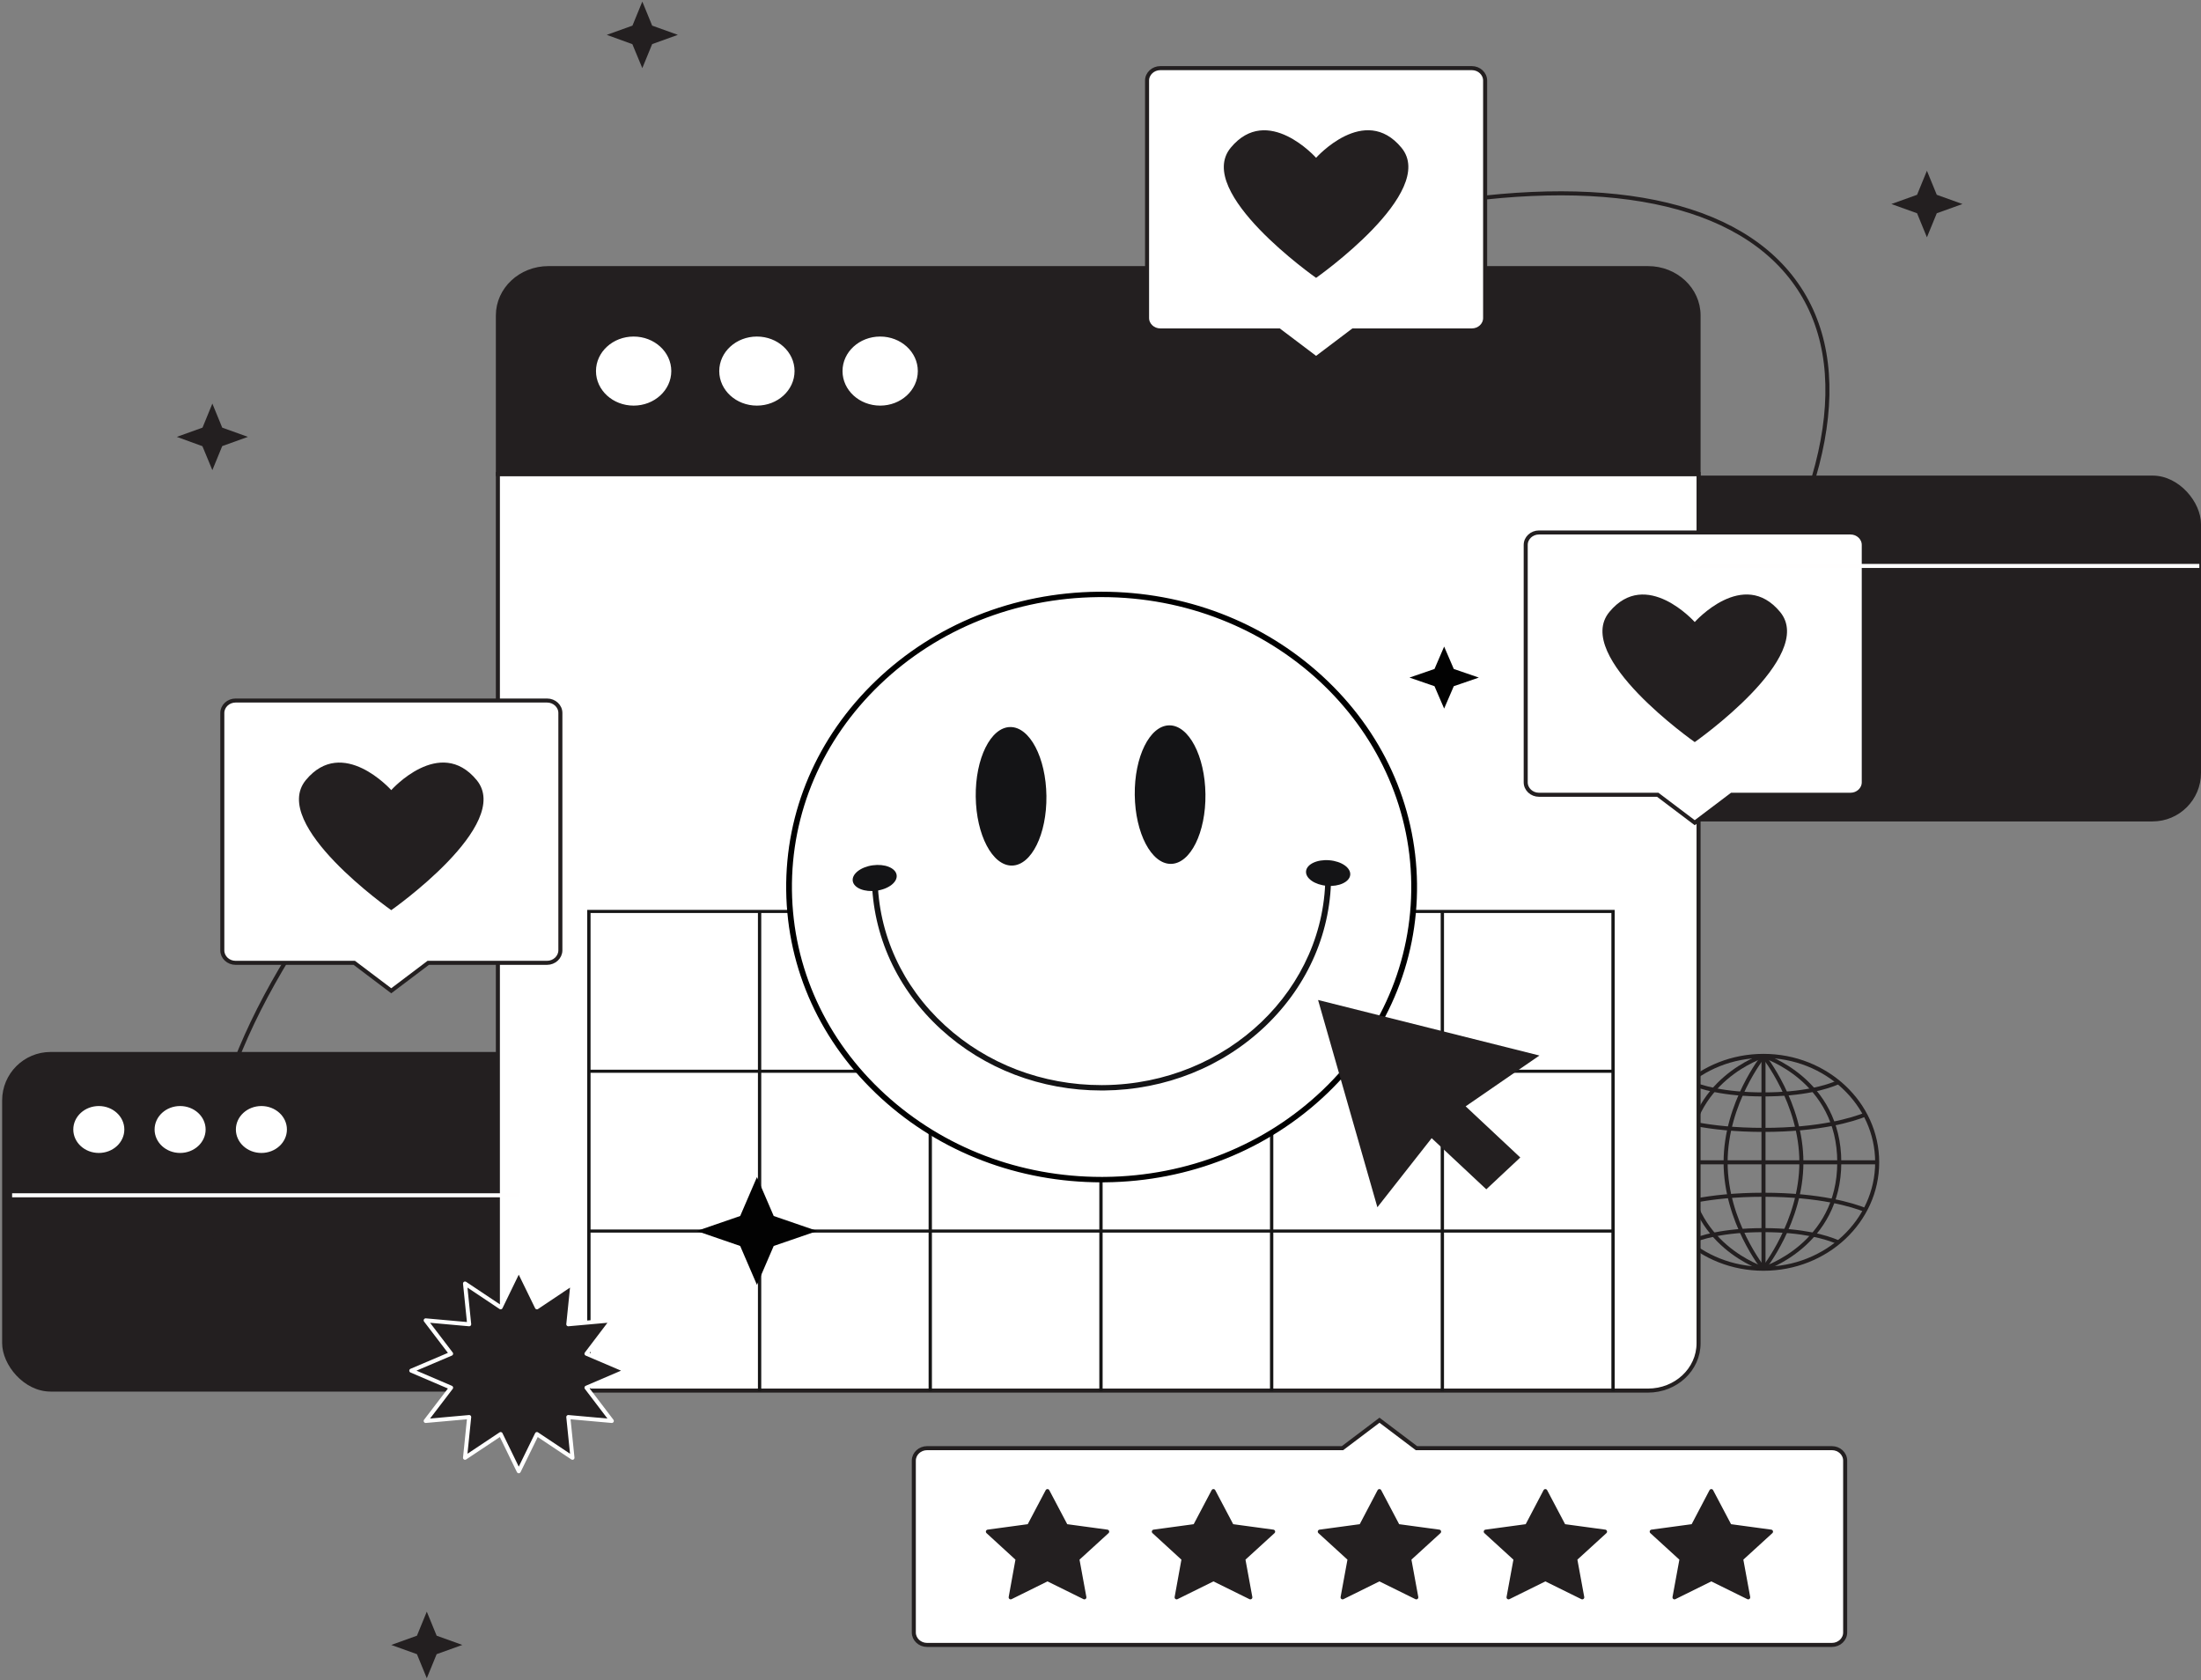 <svg width="545" height="416" viewBox="0 0 545 416" fill="none" xmlns="http://www.w3.org/2000/svg">
<rect x="0" y="0" width="545" height="416" fill="#808080" stroke="none"/>
<path d="M436.668 314.123C452.215 314.123 464.818 302.326 464.818 287.773C464.818 273.22 452.215 261.422 436.668 261.422C421.122 261.422 408.519 273.22 408.519 287.773C408.519 302.326 421.122 314.123 436.668 314.123Z" stroke="#231F20" stroke-miterlimit="10"/>
<path d="M408.496 287.772H464.818" stroke="#231F20" stroke-miterlimit="10"/>
<path d="M436.668 261.401V314.123" stroke="#231F20" stroke-miterlimit="10"/>
<path d="M436.668 314.123C436.668 314.123 446.051 302.468 446.051 287.773C446.051 273.078 436.668 261.422 436.668 261.422" stroke="#231F20" stroke-miterlimit="10"/>
<path d="M436.668 314.123C436.668 314.123 455.434 308.233 455.434 287.773C455.434 267.292 436.668 261.422 436.668 261.422" stroke="#231F20" stroke-miterlimit="10"/>
<path d="M436.668 314.123C436.668 314.123 427.285 302.468 427.285 287.773C427.285 273.078 436.668 261.422 436.668 261.422" stroke="#231F20" stroke-miterlimit="10"/>
<path d="M436.668 314.123C436.668 314.123 417.902 308.233 417.902 287.773C417.902 267.292 436.668 261.422 436.668 261.422" stroke="#231F20" stroke-miterlimit="10"/>
<path d="M411.475 299.575C414.475 298.359 422.537 295.801 436.668 295.801C450.799 295.801 458.839 298.38 461.862 299.575" stroke="#231F20" stroke-miterlimit="10"/>
<path d="M418.125 307.603C421.059 306.303 426.814 304.564 436.668 304.564C446.432 304.564 452.187 306.282 455.143 307.561" stroke="#231F20" stroke-miterlimit="10"/>
<path d="M411.475 275.971C414.475 277.187 422.537 279.744 436.668 279.744C450.799 279.744 458.839 277.166 461.862 275.971" stroke="#231F20" stroke-miterlimit="10"/>
<path d="M418.125 267.921C421.059 269.221 426.814 270.961 436.668 270.961C446.432 270.961 452.187 269.242 455.143 267.963" stroke="#231F20" stroke-miterlimit="10"/>
<rect x="0.529" y="260.454" width="271" height="84.08" rx="12" fill="#231F20"/>
<rect x="274" y="117.749" width="271" height="85.623" rx="12" fill="#231F20"/>
<path d="M309.422 271.681C415.417 202.272 475.712 111.706 444.093 69.396C412.475 27.086 300.917 49.053 194.921 118.461C88.926 187.87 28.632 278.436 60.25 320.746C91.869 363.056 203.427 341.089 309.422 271.681Z" stroke="#231F20" stroke-miterlimit="10"/>
<path d="M123.282 117.365H420.589V332.57C420.589 339.048 414.99 344.289 408.071 344.289H135.801C128.881 344.289 123.282 339.048 123.282 332.57V117.365Z" fill="white" stroke="#231F20" stroke-miterlimit="10"/>
<path d="M135.801 66.383H408.071C414.99 66.383 420.589 71.624 420.589 78.102V117.386H123.282V78.102C123.282 71.624 128.881 66.383 135.801 66.383Z" fill="#231F20" stroke="#231F20" stroke-miterlimit="10"/>
<path d="M156.896 99.924C161.769 99.924 165.72 96.32 165.72 91.874C165.72 87.428 161.769 83.824 156.896 83.824C152.023 83.824 148.073 87.428 148.073 91.874C148.073 96.32 152.023 99.924 156.896 99.924Z" fill="white" stroke="white" stroke-miterlimit="10"/>
<path d="M187.42 99.924C192.293 99.924 196.243 96.32 196.243 91.874C196.243 87.428 192.293 83.824 187.42 83.824C182.547 83.824 178.596 87.428 178.596 91.874C178.596 96.32 182.547 99.924 187.42 99.924Z" fill="white" stroke="white" stroke-miterlimit="10"/>
<path d="M217.943 99.924C222.816 99.924 226.766 96.32 226.766 91.874C226.766 87.428 222.816 83.824 217.943 83.824C213.07 83.824 209.12 87.428 209.12 91.874C209.12 96.32 213.07 99.924 217.943 99.924Z" fill="white" stroke="white" stroke-miterlimit="10"/>
<path d="M24.469 284.955C27.682 284.955 30.287 282.578 30.287 279.647C30.287 276.715 27.682 274.338 24.469 274.338C21.255 274.338 18.65 276.715 18.65 279.647C18.65 282.578 21.255 284.955 24.469 284.955Z" fill="white" stroke="white" stroke-miterlimit="10"/>
<path d="M44.597 284.955C47.811 284.955 50.416 282.578 50.416 279.647C50.416 276.715 47.811 274.338 44.597 274.338C41.384 274.338 38.779 276.715 38.779 279.647C38.779 282.578 41.384 284.955 44.597 284.955Z" fill="white" stroke="white" stroke-miterlimit="10"/>
<path d="M64.725 284.955C67.939 284.955 70.544 282.578 70.544 279.647C70.544 276.715 67.939 274.338 64.725 274.338C61.512 274.338 58.907 276.715 58.907 279.647C58.907 282.578 61.512 284.955 64.725 284.955Z" fill="white" stroke="white" stroke-miterlimit="10"/>
<path d="M399.824 344.354H399.004V226.044H146.229V344.354H145.409V225.277H399.824V344.354Z" fill="#161616"/>
<path d="M399.414 304.406H145.819V305.173H399.414V304.406Z" fill="#161616"/>
<path d="M399.414 264.843H145.819V265.61H399.414V264.843Z" fill="#161616"/>
<path d="M357.556 225.66H356.736V344.353H357.556V225.66Z" fill="#161616"/>
<path d="M315.291 225.66H314.471V344.353H315.291V225.66Z" fill="#161616"/>
<path d="M273.026 225.66H272.206V344.353H273.026V225.66Z" fill="#161616"/>
<path d="M230.758 225.66H229.938V344.353H230.758V225.66Z" fill="#161616"/>
<path d="M188.494 225.66H187.674V344.353H188.494V225.66Z" fill="#161616"/>
<path d="M272.775 292.059C315.517 292.059 350.166 259.624 350.166 219.614C350.166 179.604 315.517 147.169 272.775 147.169C230.033 147.169 195.384 179.604 195.384 219.614C195.384 259.624 230.033 292.059 272.775 292.059Z" fill="white"/>
<path d="M272.75 292.726C252.228 292.726 232.883 285.35 218.18 271.901C203.259 258.251 194.913 239.979 194.674 220.448C194.435 200.921 202.336 182.475 216.918 168.508C231.5 154.541 251.02 146.729 271.884 146.505C272.19 146.502 272.497 146.502 272.8 146.502C293.322 146.502 312.667 153.877 327.37 167.327C342.291 180.977 350.637 199.249 350.876 218.78C351.115 238.307 343.214 256.752 328.632 270.719C314.05 284.686 294.53 292.499 273.666 292.723C273.36 292.726 273.053 292.726 272.75 292.726ZM272.786 147.833C272.486 147.833 272.194 147.833 271.894 147.837C251.415 148.057 232.252 155.73 217.934 169.44C203.619 183.15 195.861 201.262 196.097 220.432C196.332 239.602 204.525 257.54 219.175 270.943C233.607 284.146 252.603 291.388 272.746 291.388C273.046 291.388 273.345 291.388 273.648 291.384C294.127 291.164 313.291 283.495 327.609 269.782C341.923 256.072 349.681 237.96 349.446 218.79C348.968 179.495 314.66 147.833 272.786 147.833Z" fill="black"/>
<path d="M272.722 269.988C257.78 269.988 243.697 264.619 232.99 254.827C222.127 244.888 216.048 231.585 215.877 217.368L217.303 217.354C217.471 231.215 223.396 244.184 233.989 253.876C244.424 263.424 258.157 268.657 272.722 268.657C272.939 268.657 273.157 268.657 273.374 268.654C303.943 268.326 328.525 244.781 328.176 216.166L329.602 216.153C329.777 230.37 324.026 243.8 313.408 253.969C302.791 264.138 288.58 269.828 273.392 269.988C273.167 269.988 272.943 269.988 272.722 269.988Z" fill="#141416"/>
<path d="M250.566 214.304C255.4 214.252 259.225 206.532 259.109 197.061C258.994 187.59 254.982 179.954 250.149 180.005C245.315 180.057 241.49 187.777 241.606 197.248C241.721 206.719 245.733 214.355 250.566 214.304Z" fill="#141416"/>
<path d="M217.091 220.521C220.09 220.099 222.295 218.35 222.016 216.615C221.737 214.879 219.081 213.815 216.082 214.237C213.083 214.659 210.878 216.408 211.157 218.143C211.436 219.878 214.093 220.943 217.091 220.521Z" fill="#141416"/>
<path d="M334.337 216.599C334.5 214.851 332.183 213.234 329.162 212.987C326.141 212.741 323.56 213.958 323.397 215.706C323.235 217.454 325.551 219.071 328.572 219.317C331.593 219.564 334.174 218.347 334.337 216.599Z" fill="#141416"/>
<path d="M289.943 213.884C294.777 213.832 298.602 206.113 298.486 196.641C298.371 187.17 294.359 179.534 289.526 179.586C284.692 179.637 280.867 187.357 280.983 196.828C281.098 206.299 285.11 213.936 289.943 213.884Z" fill="#141416"/>
<path d="M187.432 291.429L191.582 301.065L202.365 304.774L191.582 308.481L187.432 318.117L183.28 308.483L172.502 304.774L183.283 301.065L187.432 291.429Z" fill="#020202"/>
<path d="M357.591 160.083L359.979 165.627L366.179 167.76L359.979 169.892L357.591 175.433L355.201 169.894L349.003 167.76L355.204 165.627L357.591 160.083Z" fill="#020202"/>
<path d="M357.492 268.014C359.164 268.014 360.519 266.745 360.519 265.181C360.519 263.616 359.164 262.347 357.492 262.347C355.821 262.347 354.466 263.616 354.466 265.181C354.466 266.745 355.821 268.014 357.492 268.014Z" fill="#020202"/>
<path d="M229.566 358.544H332.423L341.582 351.626L350.741 358.544H453.598C455.412 358.544 456.89 359.927 456.89 361.625V404.18C456.89 405.878 455.412 407.261 453.598 407.261H229.566C227.752 407.261 226.274 405.878 226.274 404.18V361.625C226.274 359.927 227.752 358.544 229.566 358.544Z" fill="white" stroke="#231F20" stroke-miterlimit="10"/>
<path d="M259.373 369.172L263.941 377.829L274.153 379.213L266.763 385.963L268.509 395.48L259.373 390.973L250.258 395.48L251.982 385.963L244.615 379.213L254.804 377.829L259.373 369.172Z" fill="#231F20" stroke="#231F20" stroke-miterlimit="10" stroke-linecap="round" stroke-linejoin="round"/>
<path d="M300.466 369.172L305.035 377.829L315.246 379.213L307.856 385.963L309.603 395.48L300.466 390.973L291.352 395.48L293.076 385.963L285.708 379.213L295.898 377.829L300.466 369.172Z" fill="#231F20" stroke="#231F20" stroke-miterlimit="10" stroke-linecap="round" stroke-linejoin="round"/>
<path d="M341.56 369.172L346.128 377.829L356.34 379.213L348.95 385.963L350.696 395.48L341.56 390.973L332.445 395.48L334.192 385.963L326.802 379.213L337.014 377.829L341.56 369.172Z" fill="#231F20" stroke="#231F20" stroke-miterlimit="10" stroke-linecap="round" stroke-linejoin="round"/>
<path d="M382.653 369.172L387.222 377.829L397.433 379.213L390.043 385.963L391.79 395.48L382.653 390.973L373.539 395.48L375.285 385.963L367.895 379.213L378.107 377.829L382.653 369.172Z" fill="#231F20" stroke="#231F20" stroke-miterlimit="10" stroke-linecap="round" stroke-linejoin="round"/>
<path d="M423.747 369.172L428.315 377.829L438.527 379.213L431.137 385.963L432.884 395.48L423.747 390.973L414.632 395.48L416.379 385.963L408.989 379.213L419.201 377.829L423.747 369.172Z" fill="#231F20" stroke="#231F20" stroke-miterlimit="10" stroke-linecap="round" stroke-linejoin="round"/>
<path d="M364.447 81.812H335.043L325.884 88.729L316.724 81.812H287.321C285.507 81.812 284.029 80.428 284.029 78.73V19.95C284.029 18.252 285.507 16.868 287.321 16.868H364.447C366.261 16.868 367.739 18.252 367.739 19.95V78.73C367.739 80.449 366.261 81.812 364.447 81.812Z" fill="white" stroke="#231F20" stroke-miterlimit="10"/>
<path d="M347.024 36.574C337.91 25.547 325.884 39.068 325.884 39.068C325.884 39.068 313.858 25.568 304.744 36.574C295.629 47.6 325.884 68.794 325.884 68.794C325.884 68.794 356.116 47.579 347.024 36.574Z" fill="#231F20"/>
<path d="M135.443 238.384H106.039L96.88 245.302L87.721 238.384H58.339C56.525 238.384 55.047 237.001 55.047 235.303V176.523C55.047 174.825 56.525 173.441 58.339 173.441H135.465C137.279 173.441 138.757 174.825 138.757 176.523V235.303C138.735 237.001 137.257 238.384 135.443 238.384Z" fill="white" stroke="#231F20" stroke-miterlimit="10"/>
<path d="M118.02 193.125C108.906 182.099 96.88 195.62 96.88 195.62C96.88 195.62 84.854 182.12 75.74 193.125C66.625 204.152 96.88 225.345 96.88 225.345C96.88 225.345 127.135 204.152 118.02 193.125Z" fill="#231F20"/>
<path d="M458.205 196.773H428.801L419.642 203.691L410.483 196.773H381.079C379.265 196.773 377.787 195.389 377.787 193.691V134.911C377.787 133.213 379.265 131.83 381.079 131.83H458.205C460.019 131.83 461.497 133.213 461.497 134.911V193.691C461.497 195.389 460.019 196.773 458.205 196.773Z" fill="white" stroke="#231F20" stroke-miterlimit="10"/>
<path d="M440.782 151.514C431.668 140.487 419.642 154.008 419.642 154.008C419.642 154.008 407.616 140.508 398.502 151.514C389.387 162.54 419.642 183.734 419.642 183.734C419.642 183.734 449.897 162.54 440.782 151.514Z" fill="#231F20"/>
<path d="M128.449 314.45L132.951 323.674L141.752 317.783L140.721 327.866L151.493 326.902L145.223 335.161L155.054 339.354L145.223 343.567L151.493 351.806L140.721 350.841L141.752 360.925L132.951 355.055L128.449 364.258L123.971 355.055L115.147 360.925L116.177 350.841L105.406 351.806L111.698 343.567L101.845 339.354L111.698 335.161L105.406 326.902L116.177 327.866L115.147 317.783L123.971 323.674L128.449 314.45Z" fill="#231F20" stroke="white" stroke-miterlimit="10" stroke-linecap="round" stroke-linejoin="round"/>
<path d="M159.046 0.392L161.487 6.345L167.847 8.63L161.487 10.915L159.046 16.868L156.583 10.936L150.245 8.63L156.605 6.345L159.046 0.392Z" fill="#231F20"/>
<path d="M52.584 99.924L55.025 105.877L61.385 108.162L55.025 110.447L52.584 116.401L50.12 110.468L43.783 108.162L50.143 105.877L52.584 99.924Z" fill="#231F20"/>
<path d="M105.681 399.023L108.122 404.977L114.482 407.262L108.122 409.547L105.681 415.5L103.24 409.547L96.88 407.262L103.24 404.977L105.681 399.023Z" fill="#231F20"/>
<path d="M477.134 42.276L479.575 48.229L485.935 50.514L479.575 52.799L477.134 58.752L474.693 52.799L468.333 50.514L474.693 48.229L477.134 42.276Z" fill="#231F20"/>
<path d="M381.187 261.333L353.786 254.458L326.373 247.583L333.717 273.245L341.061 298.894L354.5 281.791L368.029 294.454L376.444 286.577L362.916 273.913L381.187 261.333Z" fill="#231F20"/>
<path d="M3 295.937H128.615" stroke="#FFFEFE"/>
<path d="M418.973 140.119H544.588" stroke="#FFFEFE"/>
</svg>
